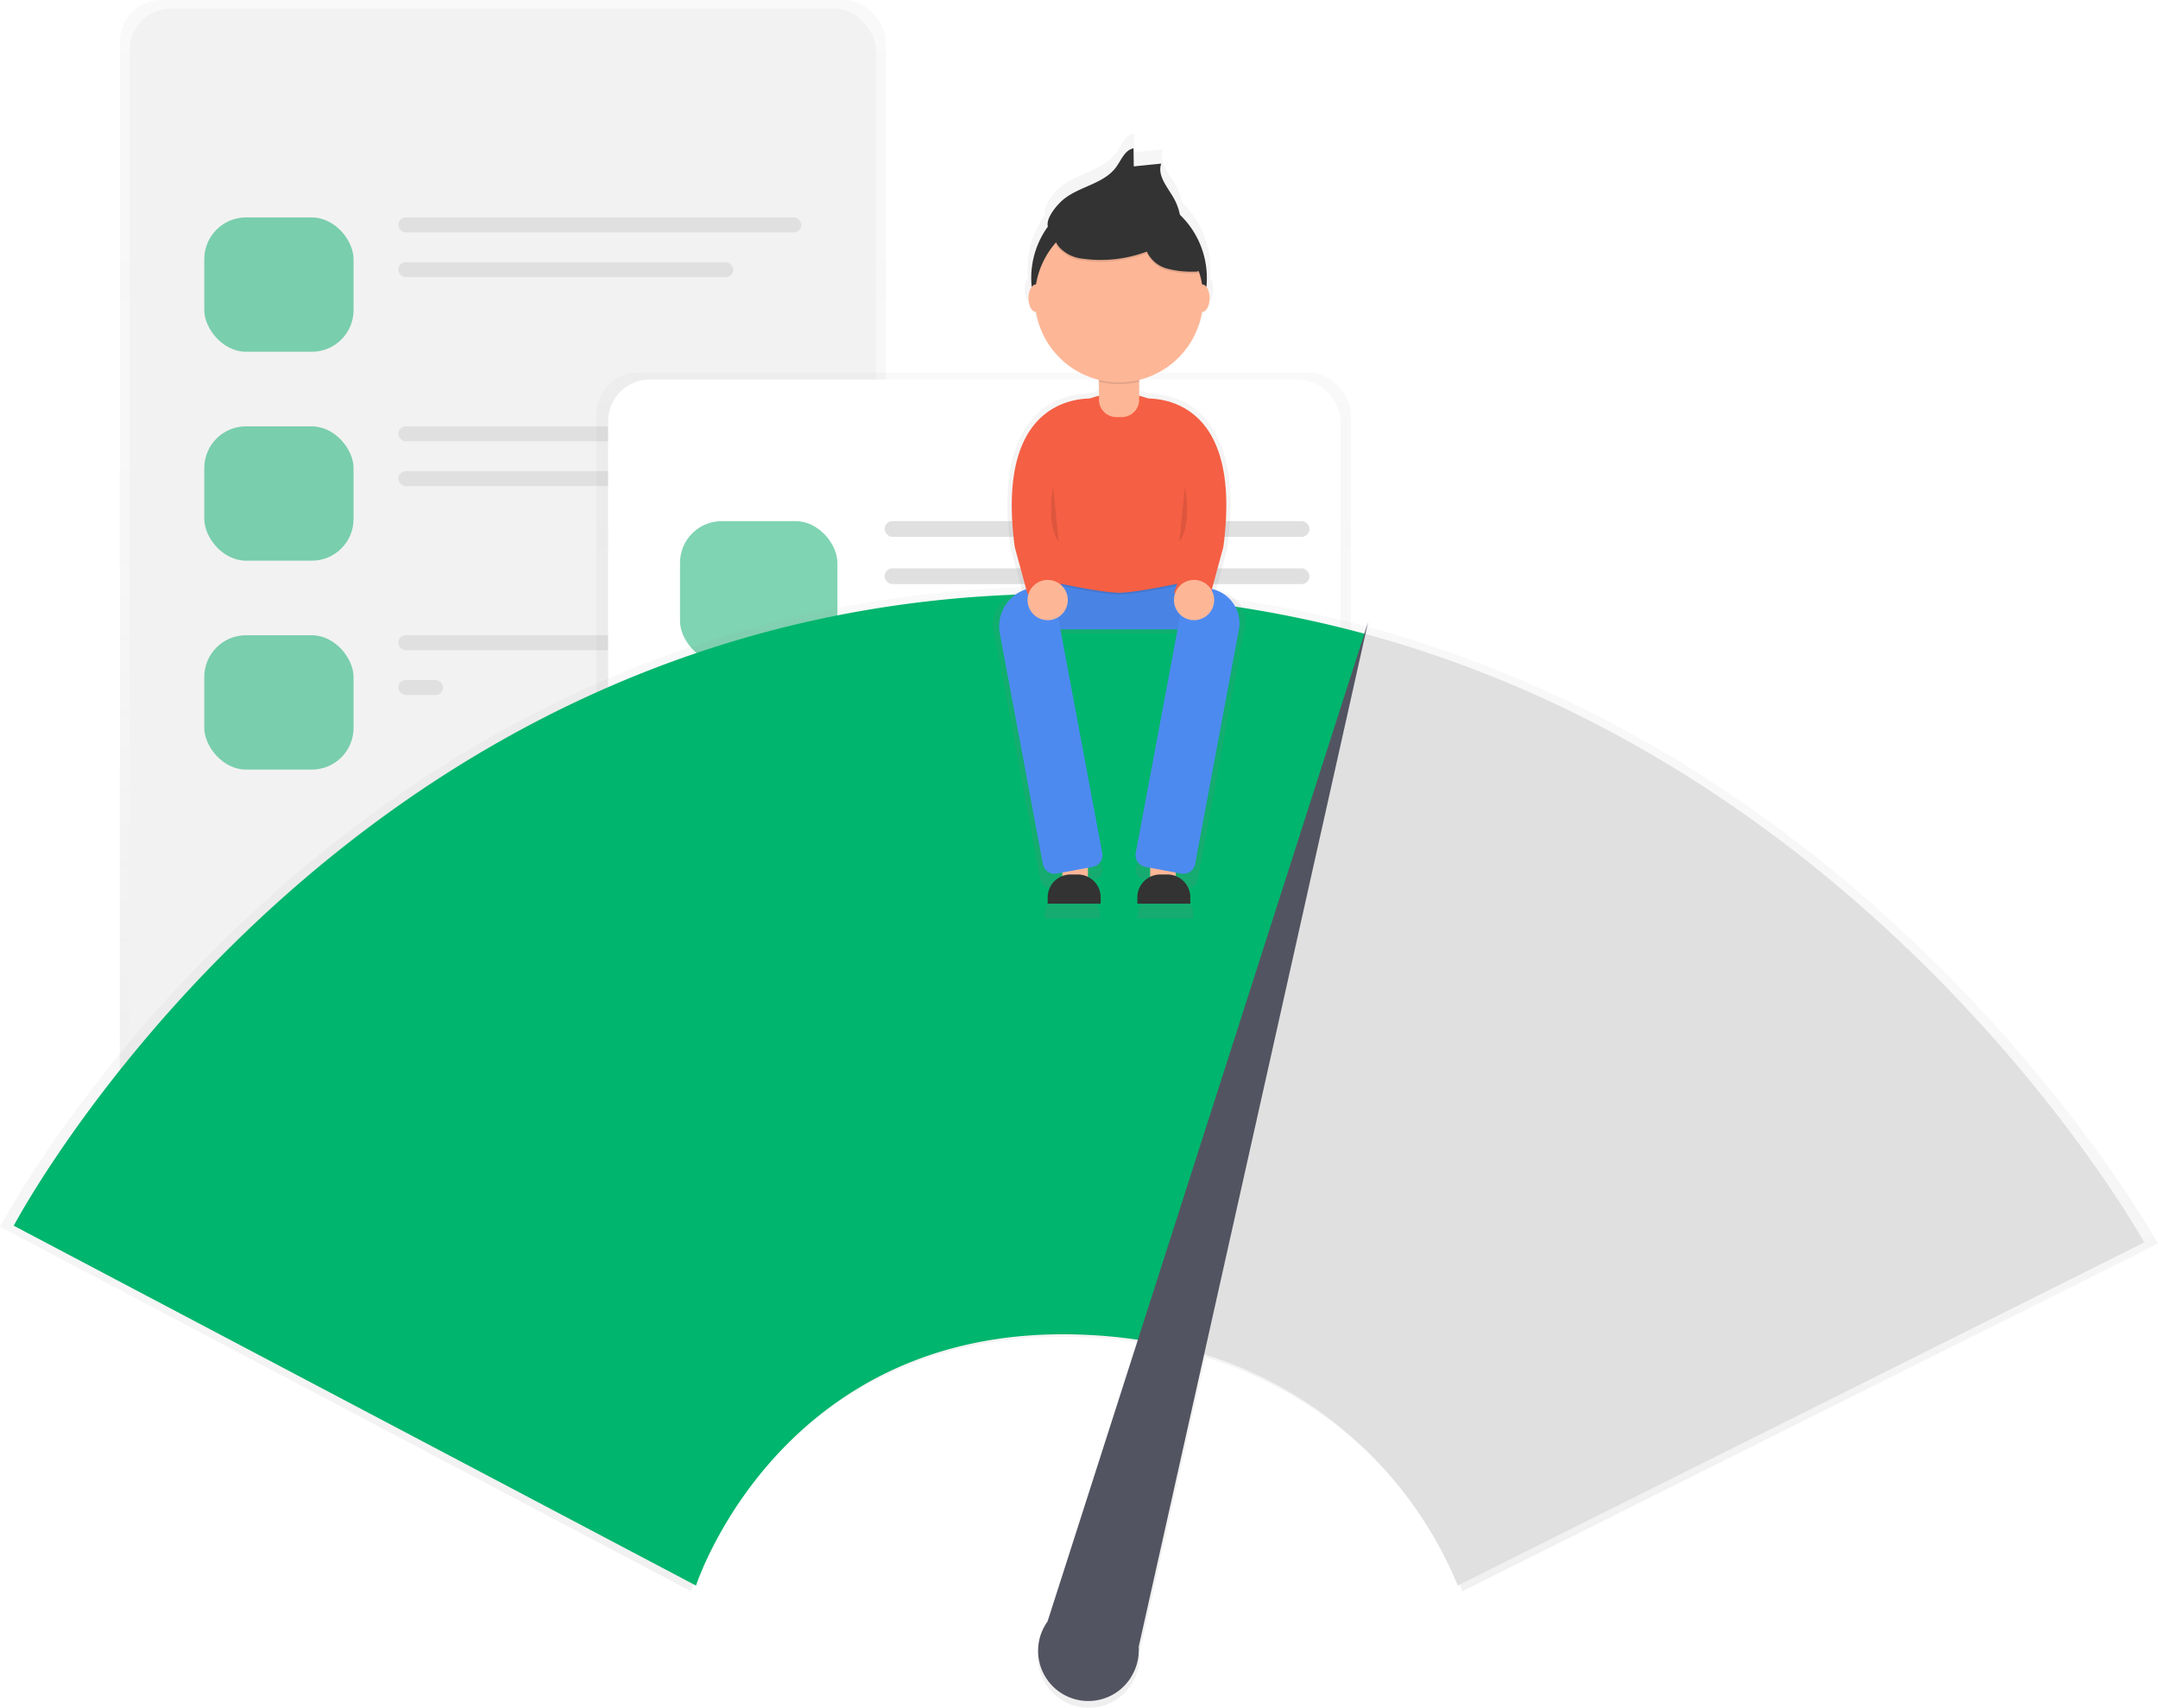 <svg xmlns="http://www.w3.org/2000/svg" xmlns:xlink="http://www.w3.org/1999/xlink" width="233" height="184.417" viewBox="0 0 233 184.417"><defs><linearGradient id="a" x1="0.5" y1="1" x2="0.5" gradientUnits="objectBoundingBox"><stop offset="0" stop-color="gray" stop-opacity="0.251"/><stop offset="0.54" stop-color="gray" stop-opacity="0.122"/><stop offset="1" stop-color="gray" stop-opacity="0.102"/></linearGradient><linearGradient id="d" x1="0.5" x2="0.5" xlink:href="#a"/></defs><g transform="translate(12.941)" opacity="0.5"><rect width="82.695" height="125.004" rx="4.5" fill="url(#a)"/></g><rect width="80.575" height="122.476" rx="4.5" transform="translate(14 0.918)" fill="#f2f2f2"/><g transform="translate(22.058 23.481)" opacity="0.5"><rect width="16.115" height="14.504" rx="4.5" fill="#00aa67"/></g><rect width="43.511" height="1.613" rx="0.806" transform="translate(43.008 23.481)" fill="#e0e0e0"/><rect width="36.169" height="1.613" rx="0.806" transform="translate(43.008 28.314)" fill="#e0e0e0"/><g transform="translate(22.058 46.041)" opacity="0.5"><rect width="16.115" height="14.504" rx="4.5" fill="#00aa67"/></g><rect width="43.511" height="1.613" rx="0.806" transform="translate(43.008 46.041)" fill="#e0e0e0"/><rect width="43.511" height="1.613" rx="0.806" transform="translate(43.008 50.874)" fill="#e0e0e0"/><g transform="translate(22.058 68.601)" opacity="0.5"><rect width="16.115" height="14.504" rx="4.5" fill="#00aa67"/></g><rect width="43.511" height="1.613" rx="0.806" transform="translate(43.008 68.601)" fill="#e0e0e0"/><rect width="4.836" height="1.613" rx="0.806" transform="translate(43.008 73.437)" fill="#e0e0e0"/><g transform="translate(64.399 40.248)" opacity="0.5"><rect width="81.456" height="73.477" rx="4.5" fill="url(#a)"/></g><rect width="79.076" height="71.169" rx="4.5" transform="translate(65.658 40.985)" fill="#fff"/><g transform="translate(73.422 56.276)" opacity="0.5"><rect width="16.99" height="15.291" rx="4.5" fill="#00aa67"/></g><rect width="45.873" height="1.699" rx="0.85" transform="translate(95.51 56.276)" fill="#e0e0e0"/><rect width="45.873" height="1.699" rx="0.85" transform="translate(95.51 61.374)" fill="#e0e0e0"/><rect width="69.66" height="1.699" rx="0.85" transform="translate(71.723 79.873)" fill="#e0e0e0"/><rect width="69.66" height="1.699" rx="0.85" transform="translate(71.723 84.971)" fill="#e0e0e0"/><rect width="69.66" height="1.699" rx="0.85" transform="translate(71.723 91.765)" fill="#e0e0e0"/><rect width="52.67" height="1.699" rx="0.85" transform="translate(71.723 96.863)" fill="#e0e0e0"/><g transform="translate(0 63.348)" opacity="0.5"><path d="M276.824,339.266h0l.289-1.291-.406,1.261a126.161,126.161,0,0,0-32.353-4.363C165.62,334.408,129,403.994,129,403.994l74.614,39.368s9.152-28.38,41.655-27.455a55.956,55.956,0,0,1,6.678.584l-9.889,30.8a5.491,5.491,0,1,0,9.169,6.035h0v-.015a5.459,5.459,0,0,0,.809-2.77,4.7,4.7,0,0,0-.017-.495l7.148-31.942a43.856,43.856,0,0,1,27.75,25.254L362,405.824S333.8,354.74,276.824,339.266Z" transform="translate(-129 -334.871)" fill="url(#a)"/></g><path d="M248.885,337.993C171.155,337.541,135,406.233,135,406.233l73.665,38.861s9.038-28.019,41.126-27.117a55.21,55.21,0,0,1,6.75.6l24.393-76.244A124.552,124.552,0,0,0,248.885,337.993Z" transform="translate(-133.516 -273.871)" fill="#00b56d"/><path d="M650.773,355.54,626.38,431.792a43.5,43.5,0,0,1,34.374,26.51l74.117-37.052S707.022,370.816,650.773,355.54Z" transform="translate(-503.355 -287.08)" fill="#e0e0e0"/><path d="M593.031,461.025,617.795,350.38,583.186,458.3a5.422,5.422,0,1,0,9.05,5.958h0v-.015a5.389,5.389,0,0,0,.8-2.733A2.931,2.931,0,0,0,593.031,461.025Z" transform="translate(-470.085 -283.196)" fill="#535461"/><g transform="translate(107.216 14.418)" opacity="0.7"><path d="M587.148,186.623l-.648-.121,1.279-4.7c2.013-15.088-5.592-16.619-8.444-16.671a9.375,9.375,0,0,0-1-.3v-1.781a9.454,9.454,0,0,0,7.062-7.633h.025c.453,0,.821-.69.821-1.541a2.136,2.136,0,0,0-.359-1.271q.05-.495.049-.989a9.825,9.825,0,0,0-3.05-7.121,6.33,6.33,0,0,0-.7-1.875c-.7-1.237-1.865-2.518-1.39-3.856l-3.075.317-.03-2.026c-.96.173-1.363,1.284-1.932,2.075-1.37,1.9-4.118,2.169-5.936,3.653-.618.495-2.008,2.038-1.744,3.045a9.81,9.81,0,0,0-1.875,5.78q0,.495.049.989a2.137,2.137,0,0,0-.359,1.271c0,.851.369,1.541.821,1.541h.025a9.454,9.454,0,0,0,7.062,7.633v1.781a9.371,9.371,0,0,0-1,.3c-2.852.052-10.458,1.573-8.444,16.671l1.279,4.7-.3.057a3.5,3.5,0,0,0-2.8,4.089l5.053,27.008a1.061,1.061,0,0,0,1.237.848l.888-.166v.524a2.948,2.948,0,0,0-1.642,2.642v.334h5.956V221.5a2.948,2.948,0,0,0-1.437-2.53v-1.175l.811-.151a1.061,1.061,0,0,0,.848-1.237l-4.734-25.373h13.127L577.9,216.406a1.061,1.061,0,0,0,.848,1.237l.811.151v1.175a2.948,2.948,0,0,0-1.437,2.53v.334h5.956V221.5a2.948,2.948,0,0,0-1.642-2.642v-.524l.888.166a1.061,1.061,0,0,0,1.237-.848l5.105-27.347a3.154,3.154,0,0,0-2.523-3.681Z" transform="translate(-562.467 -137.05)" fill="url(#d)"/></g><rect width="2.765" height="3.755" transform="translate(114.699 92.26)" fill="#fdb797"/><rect width="2.765" height="3.755" transform="translate(124.182 92.26)" fill="#fdb797"/><rect width="18.177" height="6.52" transform="translate(111.736 61.441)" fill="#4d8af0"/><g transform="translate(111.736 61.441)" opacity="0.05"><rect width="18.177" height="6.52"/></g><path d="M580.74,328.939s6.782,1.581,9.087,1.581,9.087-1.581,9.087-1.581v-.989H580.74Z" transform="translate(-469.004 -266.314)" opacity="0.1"/><path d="M598.915,270.433s-6.782,1.581-9.087,1.581-9.087-1.581-9.087-1.581V259.567a9.087,9.087,0,0,1,9.087-9.087h0a9.087,9.087,0,0,1,9.087,9.087Z" transform="translate(-469.004 -208.006)" fill="#f55f44"/><path d="M479.7,153.34h4.346v5.229a1.882,1.882,0,0,1-1.882,1.882h-.579a1.882,1.882,0,0,1-1.882-1.882V153.34Z" transform="translate(-361.048 -115.412)" fill="#fdb797"/><path d="M575.273,364.957l-3.9.727a1.279,1.279,0,0,1-1.484-1.022l-4.645-24.893a4.22,4.22,0,0,1,3.374-4.925l1-.188a1.279,1.279,0,0,1,1.484,1.022l5.194,27.784a1.279,1.279,0,0,1-1.031,1.494Z" transform="translate(-457.289 -271.347)" fill="#4d8af0"/><path d="M625.716,364.965l3.9.727a1.279,1.279,0,0,0,1.484-1.022l4.724-25.308a3.8,3.8,0,0,0-3.037-4.43l-1.42-.265a1.279,1.279,0,0,0-1.484,1.022l-5.194,27.784a1.279,1.279,0,0,0,1.031,1.492Z" transform="translate(-502.063 -271.354)" fill="#4d8af0"/><path d="M608.7,236a9.1,9.1,0,0,0,4.346,0v-3.1H608.7Z" transform="translate(-490.048 -194.774)" opacity="0.1"/><circle cx="9.483" cy="9.483" r="9.483" transform="translate(111.34 20.542)" fill="#333"/><circle cx="9.087" cy="9.087" r="9.087" transform="translate(111.736 23.112)" fill="#fdb797"/><path d="M588,149.043c1.749-1.427,4.393-1.682,5.709-3.515.547-.762.935-1.833,1.858-2l.027,1.949,2.968-.3c-.458,1.286.663,2.523,1.338,3.71a6.1,6.1,0,0,1,.789,2.872c-1.026.616-2.3-.057-3.443-.416a12.447,12.447,0,0,0-3.463-.418,7.186,7.186,0,0,0-1.786.1,9,9,0,0,0-1.484.542c-.787.329-3.272,1.573-4,.772C585.693,151.428,587.327,149.595,588,149.043Z" transform="translate(-473.18 -127.509)" fill="#333"/><path d="M590.919,174.486a4.168,4.168,0,0,0,1.608.495,14.158,14.158,0,0,0,6.9-.774,3.365,3.365,0,0,0,2.174,1.838,10.1,10.1,0,0,0,2.914.327,1.078,1.078,0,0,0,.626-.119c.438-.294.225-.972-.03-1.432l-1.266-2.3a6.8,6.8,0,0,0-1.338-1.882,5.564,5.564,0,0,0-2.642-1.135,14.9,14.9,0,0,0-6.782.225C590.714,170.358,587.674,172.522,590.919,174.486Z" transform="translate(-475.602 -146.845)" opacity="0.1"/><path d="M590.919,173.686a4.168,4.168,0,0,0,1.608.495,14.158,14.158,0,0,0,6.9-.774,3.365,3.365,0,0,0,2.174,1.838,10.1,10.1,0,0,0,2.914.326,1.078,1.078,0,0,0,.626-.119c.438-.294.225-.972-.03-1.432l-1.266-2.3a6.8,6.8,0,0,0-1.338-1.882,5.564,5.564,0,0,0-2.642-1.135,14.9,14.9,0,0,0-6.782.225C590.714,169.553,587.674,171.725,590.919,173.686Z" transform="translate(-475.602 -146.243)" fill="#333"/><ellipse cx="0.792" cy="1.482" rx="0.792" ry="1.482" transform="translate(129.023 30.718)" fill="#fdb797"/><ellipse cx="0.792" cy="1.482" rx="0.792" ry="1.482" transform="translate(111.043 30.718)" fill="#fdb797"/><path d="M580.094,252.767s-11.5-1.791-9.125,15.991l1.383,5.1,3.958-.158s-2.568-5.936-.989-9.879S580.094,252.767,580.094,252.767Z" transform="translate(-461.407 -209.689)" fill="#f55f44"/><path d="M626.12,252.767s11.5-1.791,9.125,15.991l-1.383,5.1L629.9,273.7s2.567-5.936.989-9.879S626.12,252.767,626.12,252.767Z" transform="translate(-503.16 -209.689)" fill="#f55f44"/><circle cx="2.174" cy="2.174" r="2.174" transform="translate(110.944 62.623)" fill="#fdb797"/><circle cx="2.174" cy="2.174" r="2.174" transform="translate(126.75 62.623)" fill="#fdb797"/><path d="M459.813,381.79h.764a2.473,2.473,0,0,1,2.474,2.473v.678H457.33v-.678a2.473,2.473,0,0,1,2.483-2.473Z" transform="translate(-344.211 -287.356)" fill="#333"/><path d="M498.953,381.79h.764a2.473,2.473,0,0,1,2.473,2.473v.678H496.47v-.678a2.473,2.473,0,0,1,2.483-2.473Z" transform="translate(-373.67 -287.356)" fill="#333"/><path d="M588.045,291.21s-.792,4.148.594,5.936" transform="translate(-474.333 -238.661)" opacity="0.1"/><path d="M644.434,291.21s.792,4.148-.594,5.936" transform="translate(-516.497 -238.661)" opacity="0.1"/></svg>